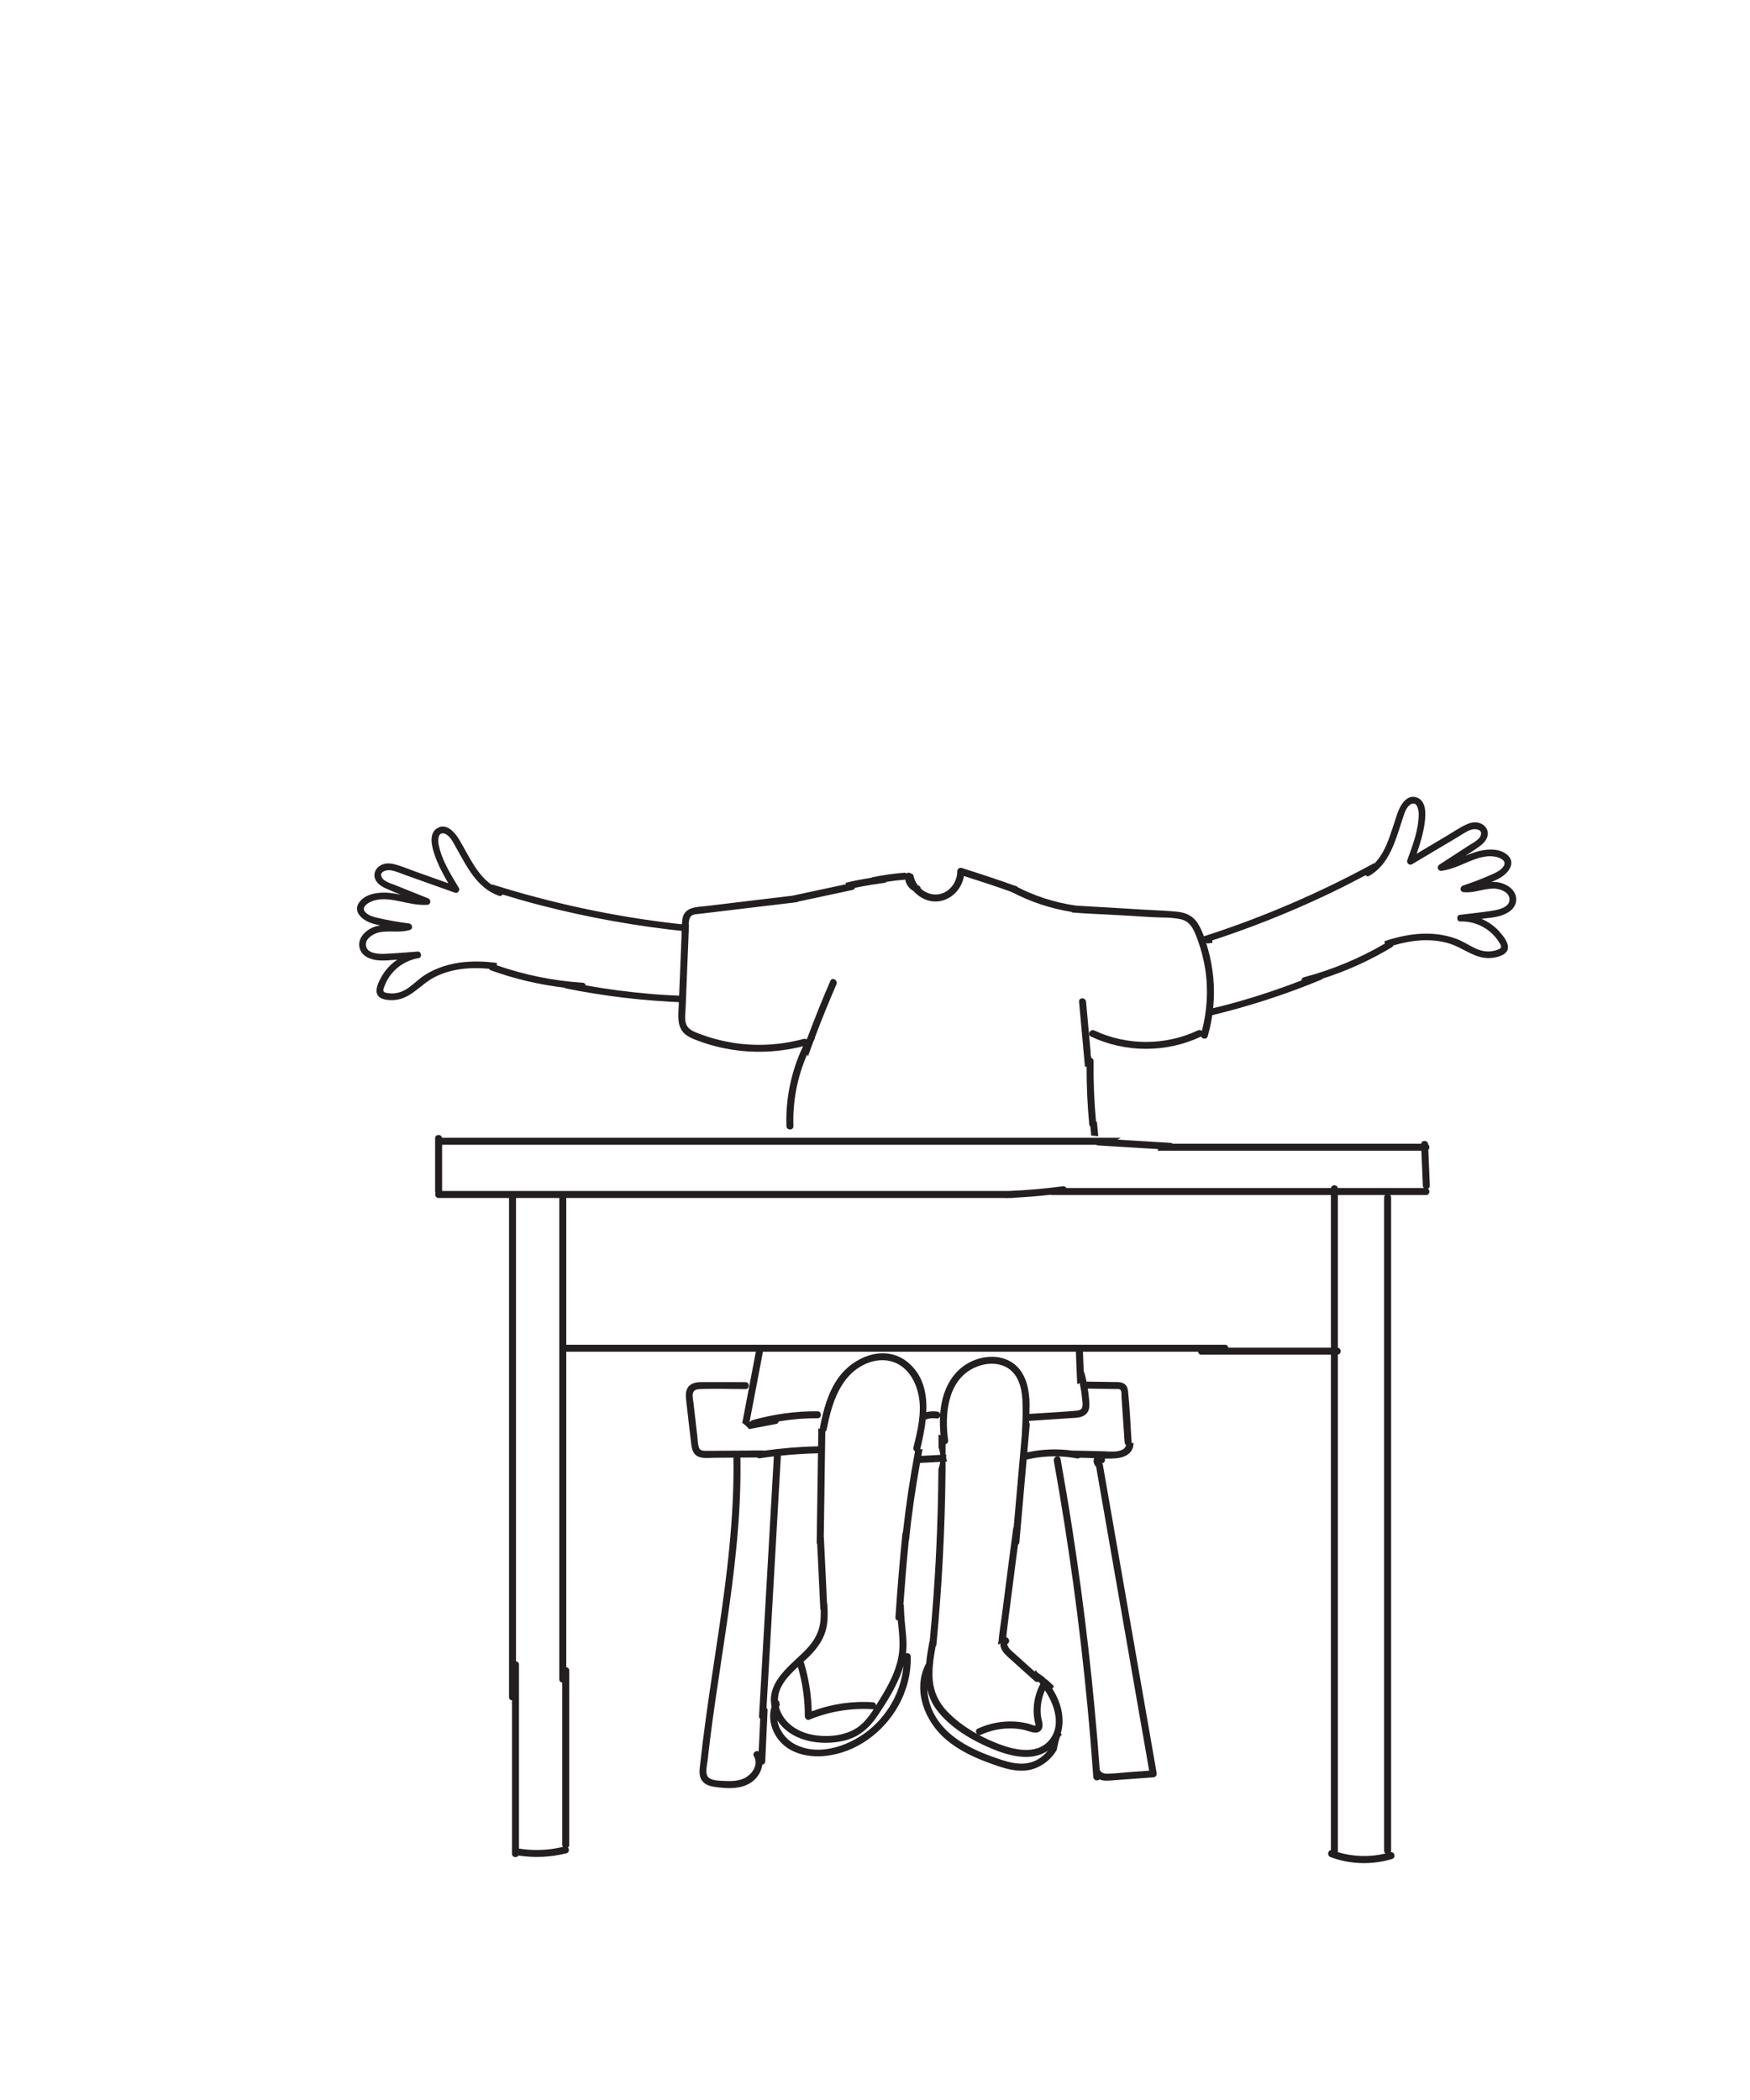 <?xml version="1.0" encoding="UTF-8"?>
<svg width="500px" height="600px" viewBox="0 0 500 600" version="1.1" xmlns="http://www.w3.org/2000/svg" xmlns:xlink="http://www.w3.org/1999/xlink">
    <title>sittingatdeskhandsspread</title>
    <g id="sittingatdeskhandsspread" stroke="none" stroke-width="1" fill="none" fill-rule="evenodd">
        <g id="body" transform="translate(102, 227.661)" fill="#231F20">
            <path d="M211.787,96.965 C211.661,95.581 211.536,94.197 211.41,92.814 C211.323,92.817 211.238,92.822 211.152,92.826 C210.623,87.07 210.383,81.292 210.449,75.512 C210.455,75.003 210.145,74.703 209.768,74.596 C209.771,74.533 209.77,74.47 209.773,74.406 C209.628,73.938 209.565,73.44 209.607,72.944 L208.302,58.542 C208.185,57.271 206.184,57.259 206.302,58.542 L207.991,77.17 C208.138,77.118 208.299,77.086 208.453,77.043 C208.439,82.574 208.685,88.102 209.217,93.609 C209.244,93.89 209.373,94.1 209.541,94.257 C209.617,95.095 209.693,95.934 209.769,96.772 C210.442,96.827 211.115,96.891 211.787,96.965" id="Fill-15"></path>
            <path d="M172.757,20.321 C172.143,20.126 171.478,20.654 171.49,21.286 C171.56,24.512 169.015,27.693 165.686,27.9 C163.949,28.008 162.313,27.335 161.08,26.207 C161.041,25.803 160.788,25.437 160.367,25.326 C160.323,25.315 160.281,25.3 160.239,25.287 C159.647,24.506 159.22,23.594 159.024,22.618 C158.928,22.144 158.597,21.927 158.235,21.906 C158.06,21.764 157.826,21.656 157.609,21.666 C157.393,21.675 157.182,21.754 157.01,21.886 C156.845,21.76 156.653,21.671 156.439,21.687 C153.317,21.922 150.212,22.365 147.15,23.019 C147.056,23.04 146.978,23.092 146.9,23.14 C144.461,23.519 142.031,23.976 139.634,24.56 C139.666,24.695 139.68,24.834 139.705,24.971 C134.575,26.07 129.445,27.169 124.316,28.267 C120.34,28.744 116.365,29.219 112.39,29.695 L100.053,31.172 C97.138,31.521 93.471,31.343 92.964,35.013 C92.709,36.855 92.763,38.771 92.688,40.627 C92.601,42.782 92.514,44.937 92.427,47.092 L91.924,59.525 C91.799,62.613 91.271,66.079 94.13,68.111 C95.372,68.994 96.894,69.506 98.318,70.011 C100.131,70.658 101.983,71.193 103.86,71.617 C111.624,73.371 119.738,73.229 127.445,71.26 C124.074,78.361 122.426,86.2 122.692,94.082 C122.735,95.365 124.735,95.371 124.692,94.082 C124.453,87.009 125.819,80.002 128.628,73.55 C128.7,73.773 128.764,74.002 128.817,74.232 C129.221,73.095 129.626,71.959 130.044,70.828 C130.156,70.523 130.274,70.221 130.387,69.918 C130.497,69.715 130.592,69.505 130.705,69.302 C130.809,69.117 130.831,68.939 130.822,68.767 C132.751,63.655 134.801,58.589 136.982,53.578 C137.49,52.409 135.768,51.389 135.255,52.568 C132.934,57.899 130.776,63.299 128.736,68.742 C128.629,68.939 128.522,69.136 128.417,69.336 C128.208,69.17 127.937,69.08 127.599,69.171 C121.052,70.941 114.147,71.353 107.444,70.277 C104.228,69.76 101.063,68.927 98.015,67.777 C96.696,67.28 95.034,66.726 94.277,65.44 C93.461,64.052 93.822,62.052 93.884,60.519 C94.182,53.142 94.48,45.765 94.778,38.389 C94.83,37.099 94.414,34.419 95.903,33.776 C96.564,33.491 97.373,33.493 98.079,33.408 L101.533,32.995 C105.152,32.562 108.771,32.129 112.39,31.695 C116.302,31.226 120.215,30.759 124.127,30.291 C124.224,30.297 124.319,30.309 124.426,30.287 C124.539,30.262 124.653,30.238 124.765,30.214 C125.154,30.168 125.544,30.121 125.934,30.074 C125.918,30.041 125.909,30.006 125.894,29.972 C131.132,28.85 136.369,27.728 141.607,26.606 C141.988,26.525 142.188,26.286 142.27,26.008 C142.815,25.888 143.361,25.771 143.908,25.668 C146.019,25.27 148.143,24.949 150.269,24.649 C150.528,24.612 150.851,24.549 151.211,24.48 C151.212,24.422 151.209,24.362 151.209,24.302 C152.943,24.03 154.686,23.818 156.439,23.687 C156.51,23.681 156.574,23.654 156.643,23.637 C156.846,25.012 157.76,26.267 158.991,26.914 C160.721,28.909 163.34,30.136 166.027,29.872 C169.822,29.496 172.855,26.305 173.399,22.625 C178.123,24.133 182.85,25.675 187.523,27.357 C187.859,26.748 188.279,26.188 188.784,25.7 C183.488,23.774 178.126,22.031 172.757,20.321" id="Fill-17"></path>
            <path d="M131.573,175.562 C125.269,175.523 118.981,176.382 112.919,178.117 C112.638,178.197 112.459,178.365 112.348,178.563 L112.161,178.598 C112.88,174.832 113.598,171.066 114.317,167.299 C114.952,163.969 115.587,160.64 116.222,157.31 C115.488,157.507 114.766,157.731 114.062,157.995 C113.473,161.082 112.884,164.169 112.295,167.256 C111.556,171.132 110.817,175.007 110.077,178.883 C110.809,179.361 111.461,179.964 112.003,180.659 C114.612,180.162 117.222,179.665 119.831,179.167 C120.183,179.1 120.419,178.792 120.51,178.454 C124.158,177.841 127.856,177.539 131.573,177.562 C132.86,177.571 132.862,175.571 131.573,175.562" id="Fill-19"></path>
            <path d="M220.556,278.664 C218.493,278.816 216.392,279.103 214.324,279.107 C213.339,279.108 212.651,278.867 212.216,278.041 C210.525,254.944 207.907,231.917 204.347,209.033 C203.315,202.398 202.202,195.775 201.014,189.165 C200.93,188.697 200.613,188.478 200.259,188.449 C202.093,188.498 203.925,188.689 205.736,189.03 C206.067,189.093 206.343,189.001 206.554,188.834 C207.175,188.849 207.796,188.862 208.417,188.877 C209.15,188.893 209.89,188.927 210.634,188.963 C210.6,189.035 210.562,189.105 210.537,189.178 C210.488,189.329 210.473,189.496 210.459,189.654 C210.452,189.731 210.456,189.808 210.465,189.885 C210.485,190.051 210.502,190.219 210.555,190.378 C210.702,190.827 210.956,191.205 211.246,191.566 C211.244,191.635 211.228,191.698 211.241,191.773 C215.223,214.588 219.204,237.401 223.186,260.216 L226.332,278.239 C224.407,278.381 222.481,278.522 220.556,278.664 M191.509,187.283 C191.742,184.653 191.973,182.023 192.204,179.394 C192.229,179.119 192.143,178.915 192.012,178.758 C192.018,178.609 192.025,178.46 192.032,178.311 C194.607,178.14 197.182,177.968 199.756,177.796 C201.08,177.707 202.405,177.619 203.729,177.53 C204.757,177.462 205.87,177.477 206.864,177.165 C207.777,176.878 208.55,176.325 208.942,175.433 C209.374,174.449 209.26,173.328 209.181,172.285 C209.101,171.214 208.966,170.148 208.799,169.088 L215.177,169.185 C215.66,169.192 216.144,169.199 216.627,169.207 C217.008,169.213 217.56,169.146 217.925,169.298 C218.583,169.572 218.402,171.096 218.442,171.683 C218.713,175.622 218.985,179.56 219.256,183.5 C219.175,183.495 219.093,183.492 219.013,183.479 C219.08,183.518 219.135,183.564 219.217,183.589 C219.237,183.595 219.245,183.607 219.264,183.614 C219.283,183.891 219.302,184.168 219.321,184.445 C219.346,184.805 219.528,185.052 219.766,185.21 C219.591,185.711 219.266,186.183 218.937,186.389 C217.338,187.393 215.006,187.026 213.218,186.985 L204.426,186.786 C204.427,186.793 204.428,186.799 204.43,186.805 C200.126,186.211 195.766,186.373 191.509,187.283 M189.961,182.16 C189.179,191.035 188.396,199.91 187.614,208.785 C187.578,208.784 187.542,208.787 187.506,208.786 C186.399,217.189 185.302,225.595 184.235,234.004 C183.924,236.445 183.471,238.924 183.291,241.384 C183.147,241.64 183.109,241.951 183.203,242.237 C183.386,242.131 183.573,242.03 183.752,241.917 C183.784,241.889 183.815,241.86 183.845,241.832 C183.786,242.277 183.845,242.751 184.025,243.211 C184.524,244.488 185.498,245.324 186.493,246.217 C188.878,248.361 191.264,250.505 193.649,252.648 C193.995,252.961 194.402,252.968 194.735,252.816 C194.908,253.03 195.087,253.239 195.254,253.457 C195.233,253.49 195.204,253.507 195.185,253.543 C194.037,255.756 193.387,258.18 193.327,260.676 C193.296,261.94 193.43,263.211 193.696,264.447 C193.744,264.674 193.861,264.941 193.855,265.172 C193.847,265.467 194.014,265.367 193.705,265.361 C193.195,265.352 192.544,265.004 192.047,264.873 C187.146,263.595 181.943,264.125 177.355,266.234 C176.63,266.567 176.747,267.354 177.215,267.779 C173.962,265.982 170.909,263.768 168.44,261.124 C166.165,258.687 164.789,255.742 164.497,252.41 C164.369,250.951 164.41,249.492 164.541,248.037 C164.541,248.035 164.541,248.032 164.542,248.029 C164.701,246.267 164.994,244.511 165.312,242.771 C165.429,242.626 165.524,242.455 165.545,242.228 C167.122,225.756 167.997,209.218 168.149,192.67 C168.157,191.758 168.148,190.847 168.15,189.935 L168.641,189.908 C168.535,189.656 168.431,189.405 168.38,189.135 C168.3,188.712 168.311,188.311 168.368,187.924 C168.295,187.928 168.223,187.932 168.152,187.935 C168.15,186.957 168.159,185.979 168.154,185.002 C168.594,184.838 168.973,184.418 168.892,183.831 C167.888,176.562 168.647,167.06 176.014,163.306 C178.805,161.884 182.412,161.416 185.294,162.852 C188.818,164.607 189.914,168.592 190.11,172.239 C190.285,175.525 190.134,178.851 189.946,182.166 C189.951,182.163 189.956,182.162 189.961,182.16 M196.564,255.288 C199.339,259.48 201.409,265.605 197.541,269.82 C193.939,273.747 187.704,272.278 183.369,270.625 C181.45,269.893 179.521,269.018 177.65,268.01 C177.868,268.072 178.11,268.078 178.364,267.961 C180.788,266.847 183.436,266.242 186.103,266.182 C187.408,266.15 188.718,266.236 190.002,266.469 C191.223,266.689 192.452,267.282 193.68,267.371 C194.751,267.448 195.645,266.839 195.827,265.757 C196.011,264.659 195.48,263.455 195.38,262.362 C195.159,259.935 195.573,257.502 196.564,255.288 M193.375,275.576 C189.486,277.176 185.217,275.558 181.488,274.232 C174.427,271.722 167.017,267.706 164.1,260.369 C163.419,258.657 163.025,256.84 162.952,255.024 C163.404,257.034 164.215,258.969 165.55,260.766 C169.327,265.852 175.438,269.461 181.183,271.887 C186.06,273.945 192.541,275.792 197.342,272.576 C196.308,273.877 194.955,274.928 193.375,275.576 M161.238,188.307 C161.359,187.66 161.468,187.012 161.593,186.365 C161.37,186.394 161.144,186.402 160.92,186.424 C161.559,183.769 162.189,180.857 162.5,177.925 C162.513,177.92 162.525,177.914 162.538,177.91 C162.69,177.855 162.844,177.806 162.998,177.762 C163.154,177.718 163.311,177.68 163.469,177.646 C163.537,177.633 163.605,177.62 163.673,177.608 C163.705,177.602 163.986,177.574 163.814,177.584 C163.639,177.595 163.925,177.574 163.955,177.571 C164.025,177.565 164.094,177.56 164.162,177.556 C164.324,177.547 164.486,177.543 164.647,177.545 C164.808,177.547 164.97,177.555 165.13,177.568 C165.191,177.574 165.25,177.58 165.31,177.587 C165.345,177.592 165.379,177.598 165.413,177.603 C165.686,177.648 165.937,177.647 166.184,177.503 C166.354,177.403 166.497,177.221 166.581,177.029 C166.493,178.824 166.557,180.634 166.734,182.422 C166.536,182.338 166.333,182.265 166.138,182.178 C166.149,183.412 166.151,184.645 166.154,185.879 C166.412,186.562 166.575,187.283 166.65,188.016 C164.845,188.112 163.041,188.209 161.238,188.307 M159.44,186.998 C157.993,194.64 156.839,202.334 155.989,210.064 C155.907,210.194 155.845,210.342 155.827,210.522 C155.035,218.483 154.371,226.457 153.834,234.438 C153.798,234.971 154.123,235.268 154.518,235.359 C154.871,238.894 155.341,242.467 154.653,245.953 C153.845,250.047 151.872,253.773 149.711,257.301 C149.255,258.045 148.795,258.818 148.32,259.592 C148.256,259.148 147.953,258.73 147.385,258.693 C141.452,258.303 135.491,259.197 129.932,261.288 C129.816,256.63 129.091,252.005 127.757,247.535 C127.711,247.379 127.638,247.252 127.548,247.15 C128.085,246.66 128.608,246.178 129.095,245.701 C131.734,243.117 133.754,240.191 134.288,236.46 C134.571,234.487 134.504,232.51 134.38,230.531 C134.355,230.537 134.329,230.539 134.303,230.546 L133.393,211.652 C133.391,211.604 133.369,211.571 133.362,211.527 L133.798,181.36 C133.987,181.247 134.138,181.06 134.194,180.769 C135.578,173.559 137.979,165.366 145.243,162.06 C148.468,160.593 152.244,160.484 155.27,162.479 C158.162,164.387 159.832,167.758 160.475,171.077 C161.433,176.021 160.139,181.129 158.985,185.924 C158.866,186.418 159.099,186.794 159.44,186.998 M156.122,248.301 C155.574,254.958 152.301,261.227 147.338,265.726 C141.702,270.836 132.118,274.579 124.894,270.568 C122.446,269.21 120.531,266.625 120.099,263.859 C120.251,264.094 120.409,264.324 120.574,264.546 C120.636,264.732 120.761,264.887 120.925,265.004 C125.053,270.033 132.807,271.154 139.06,269.703 C143.402,268.695 146.361,266.07 148.792,262.443 C151.231,258.808 153.602,255.047 155.23,250.968 C155.577,250.096 155.868,249.203 156.122,248.301 M125.975,248.592 C127.296,253.196 127.966,257.93 127.955,262.725 C127.954,263.309 128.607,263.943 129.221,263.689 C134.983,261.308 141.163,260.283 147.385,260.693 C147.484,260.699 147.562,260.674 147.646,260.656 C146.137,263 144.401,265.23 141.972,266.529 C138.412,268.434 133.692,268.742 129.786,267.92 C125.964,267.114 122.416,264.863 120.901,261.133 C120.75,260.762 120.64,260.402 120.544,260.046 C120.61,259.889 120.67,259.732 120.749,259.578 C120.776,259.525 120.792,259.474 120.809,259.422 C120.722,259.113 120.659,258.797 120.623,258.477 C120.526,258.362 120.409,258.265 120.277,258.195 C120.173,254.362 123.036,251.316 125.975,248.592 M216.521,210.445 C215.404,204.044 214.286,197.643 213.169,191.242 C213.161,191.196 213.137,191.17 213.125,191.129 C213.125,191.113 213.135,191.098 213.135,191.082 C213.122,190.993 213.111,190.904 213.099,190.816 C213.058,190.668 212.982,190.541 212.882,190.427 C213.082,190.391 213.278,190.32 213.418,190.168 C213.47,190.101 213.522,190.033 213.575,189.966 C213.664,189.81 213.71,189.642 213.711,189.461 C213.72,189.34 213.705,189.208 213.673,189.08 C214.827,189.103 215.977,189.084 217.106,188.968 C219.076,188.764 221.118,187.906 221.708,185.847 C221.813,185.483 221.854,185.11 221.853,184.741 C221.88,184.699 221.899,184.652 221.92,184.605 C221.716,184.646 221.507,184.641 221.299,184.609 C221.304,184.553 221.326,184.508 221.321,184.445 C220.988,179.601 220.822,174.712 220.312,169.884 C220.218,168.997 219.931,168.134 219.121,167.652 C218.236,167.127 217.134,167.215 216.144,167.199 C213.673,167.162 211.202,167.124 208.732,167.087 C208.622,167.085 208.535,167.115 208.444,167.141 C208.27,166.305 208.079,165.473 207.853,164.648 C207.807,164.482 207.73,164.352 207.637,164.248 C207.535,161.764 207.432,159.28 207.368,156.795 C206.695,156.802 206.022,156.795 205.35,156.773 C205.447,160.451 205.598,164.127 205.775,167.802 C205.793,167.798 205.811,167.792 205.828,167.787 C206.037,167.704 206.265,167.592 206.485,167.515 C206.776,168.884 207.001,170.267 207.129,171.663 C207.207,172.513 207.47,173.715 207.153,174.538 C206.864,175.285 205.928,175.37 205.228,175.43 C200.864,175.799 196.481,176.017 192.111,176.307 C192.163,174.827 192.187,173.348 192.088,171.87 C191.817,167.828 190.501,163.595 186.821,161.408 C183.642,159.519 179.589,159.665 176.243,161.019 C172.443,162.56 169.742,165.557 168.195,169.32 C167.262,171.588 166.793,173.978 166.621,176.401 C166.538,176.055 166.315,175.736 165.946,175.675 C164.827,175.488 163.726,175.547 162.658,175.815 C162.904,170.498 161.828,165.3 157.467,161.642 C150.959,156.182 141.857,159.875 137.443,166.126 C134.514,170.274 133.209,175.32 132.265,180.237 C132.24,180.369 132.25,180.489 132.268,180.604 C132.117,180.547 131.964,180.492 131.812,180.435 C131.653,191.428 131.493,202.422 131.334,213.415 C131.381,213.403 131.43,213.399 131.477,213.391 C131.774,219.565 132.072,225.74 132.369,231.916 C132.378,232.091 132.428,232.236 132.498,232.364 C132.517,233.332 132.506,234.301 132.425,235.269 C132.094,239.215 129.996,242.091 127.217,244.733 C122.856,248.879 117.058,253.386 118.456,259.951 C117.373,263.385 118.472,267.168 120.861,269.892 C124.025,273.499 129.239,274.523 133.823,274.034 C142.618,273.096 150.376,267.353 154.649,259.722 C157.056,255.424 158.344,250.544 158.198,245.613 C158.175,244.827 157.419,244.525 156.843,244.701 C156.875,244.432 156.92,244.166 156.942,243.894 C157.161,241.096 156.733,238.305 156.492,235.521 C156.356,233.947 156.275,232.371 156.228,230.794 C156.188,230.812 156.145,230.824 156.105,230.842 C156.547,224.71 157.057,218.584 157.65,212.466 C157.669,212.475 157.689,212.48 157.708,212.49 C158.469,205.061 159.543,197.67 160.869,190.321 C160.879,190.321 160.885,190.326 160.894,190.325 C162.804,190.223 164.713,190.12 166.623,190.018 C166.535,190.707 166.373,191.386 166.122,192.028 C166.028,204.096 165.579,216.162 164.72,228.201 C164.41,232.556 164.041,236.906 163.632,241.253 C163.58,241.344 163.531,241.436 163.507,241.56 C163.143,243.535 162.802,245.56 162.619,247.579 C158.568,255.146 162.249,264.297 168.444,269.469 C171.851,272.313 175.861,274.271 179.999,275.812 C184.144,277.355 188.963,279.194 193.376,277.704 C196.113,276.781 198.447,274.84 199.895,272.375 C200.176,271.227 200.355,270.055 200.726,268.928 C200.853,268.543 201.069,268.225 201.344,267.987 C201.329,267.967 201.324,267.935 201.307,267.916 C201.261,267.766 201.183,267.632 201.082,267.519 C202.144,264.059 201.425,259.986 199.766,256.748 C199.413,256.061 199.022,255.391 198.615,254.728 C198.861,254.631 199.051,254.433 199.1,254.135 C199.027,254.055 198.959,253.972 198.885,253.893 C198.26,253.235 197.594,252.617 196.9,252.034 L196.923,252.238 C196.788,252.058 196.642,251.885 196.503,251.707 C196.411,251.634 196.32,251.559 196.228,251.484 C196.226,251.483 196.227,251.483 196.225,251.482 C196.133,251.413 196.041,251.344 195.95,251.275 C195.551,250.98 195.145,250.697 194.733,250.421 C194.366,250.175 194.112,249.846 193.958,249.482 C193.86,249.643 193.732,249.783 193.599,249.919 C192.077,248.551 190.555,247.183 189.033,245.814 L187.585,244.514 C187.173,244.144 186.718,243.791 186.375,243.351 C186.161,243.077 185.966,242.757 185.862,242.424 C185.848,242.378 185.805,242.203 185.802,242.182 C185.808,242.23 185.804,241.976 185.791,242.112 C185.805,241.972 185.719,242.088 185.873,241.993 C186.746,241.455 186.278,240.262 185.494,240.141 C185.823,236.899 186.499,231.916 186.579,231.289 C187.125,227.012 187.674,222.734 188.228,218.458 C188.433,216.874 188.644,215.29 188.853,213.706 C189.062,213.547 189.215,213.307 189.244,212.98 L191.327,189.363 C194.241,188.681 197.228,188.375 200.208,188.449 C199.617,188.43 198.947,188.925 199.085,189.697 C203.27,212.985 206.491,236.443 208.715,260.001 C209.346,266.686 209.897,273.38 210.371,280.078 C210.442,281.078 211.673,281.289 212.164,280.721 C212.288,280.779 212.407,280.843 212.545,280.888 C213.532,281.205 214.581,281.102 215.595,281.029 C216.918,280.934 218.241,280.834 219.564,280.737 C222.21,280.543 224.856,280.348 227.502,280.153 C228.194,280.102 228.583,279.559 228.466,278.888 C224.485,256.073 220.503,233.26 216.521,210.445" id="Fill-21"></path>
            <path d="M326.371,34.086 C328.755,33.447 331.3,31.936 331.194,29.136 C331.099,26.611 328.66,24.99 326.411,24.495 C325.65,24.328 324.896,24.299 324.145,24.344 C325.052,23.968 325.943,23.559 326.766,23.061 C328.889,21.776 331.165,18.981 328.82,16.734 C326.477,14.49 322.476,14.889 319.65,15.755 C318.657,16.059 317.692,16.443 316.735,16.844 C317.983,16.035 319.225,15.217 320.438,14.365 C321.673,13.498 323.003,12.264 323.092,10.649 C323.165,9.308 322.309,8.163 321.114,7.639 C319.7,7.016 318.202,7.315 316.847,7.948 C315.033,8.797 313.332,9.979 311.612,11.001 C308.662,12.756 305.711,14.51 302.76,16.264 C303.767,13.359 304.663,10.414 305.062,7.357 C305.376,4.959 305.607,1.056 302.656,0.147 C299.834,-0.725 298.055,2.482 297.293,4.65 C296.297,7.484 295.499,10.39 294.355,13.171 C293.458,15.352 292.294,17.449 290.644,19.096 C290.616,19.057 290.582,19.022 290.554,18.982 C274.82,27.563 258.285,34.665 241.205,40.099 C241.19,40.104 241.176,40.107 241.162,40.112 C241.518,40.633 241.802,41.2 242.019,41.795 C254.385,37.848 266.487,33.081 278.193,27.47 C281.554,25.858 284.868,24.155 288.161,22.41 C288.41,22.689 288.8,22.816 289.227,22.571 C295.069,19.211 296.727,12.329 298.719,6.383 C299.195,4.959 299.697,2.878 301.141,2.111 C302.874,1.191 303.35,3.725 303.349,4.908 C303.341,9.441 301.589,13.921 300.073,18.122 C299.804,18.869 300.677,19.719 301.405,19.286 C304.223,17.611 307.039,15.937 309.855,14.262 L314.282,11.631 C315.576,10.861 316.893,9.885 318.33,9.402 C319.434,9.031 321.59,9.227 321.1,10.927 C320.712,12.279 318.775,13.192 317.701,13.889 C314.894,15.712 312.087,17.534 309.279,19.357 C308.383,19.939 308.787,21.296 309.904,21.145 C312.606,20.777 315.06,19.613 317.548,18.565 C320.094,17.492 323.058,16.454 325.827,17.267 C327.007,17.612 328.476,18.414 327.615,19.809 C326.946,20.892 325.687,21.523 324.569,22.029 C321.786,23.29 318.928,24.389 316.028,25.351 C315.04,25.678 315.029,27.121 316.164,27.238 C319.106,27.543 321.811,26.232 324.713,26.212 C326.443,26.2 329.257,27.172 329.294,29.275 C329.334,31.586 326.171,32.262 324.427,32.539 C321.331,33.029 318.194,33.336 315.084,33.73 C314.028,33.863 314.14,35.648 315.22,35.617 C318.733,35.518 322.18,36.875 324.634,39.411 C325.225,40.022 325.764,40.69 326.21,41.412 C326.415,41.743 326.789,42.251 326.862,42.639 C326.995,43.336 326.307,43.518 325.779,43.72 C323.756,44.498 321.6,44.253 319.663,43.363 C317.847,42.527 316.191,41.397 314.323,40.662 C312.512,39.948 310.591,39.508 308.659,39.277 C304.589,38.794 300.436,39.306 296.495,40.365 C295.506,40.632 294.529,40.936 293.559,41.259 C293.605,41.483 293.632,41.716 293.659,41.947 C286.42,46.162 278.663,49.405 270.558,51.546 C270.071,51.675 269.861,52.066 269.851,52.463 C264.027,54.717 258.103,56.712 252.099,58.432 C249.009,59.317 245.892,60.1 242.764,60.834 C242.945,61.436 243.064,62.059 243.11,62.69 C254.27,60.055 265.22,56.541 275.808,52.119 C275.806,52.072 275.811,52.025 275.81,51.979 C282.744,49.749 289.412,46.749 295.664,42.992 C295.889,42.857 296.022,42.67 296.089,42.469 C301.208,40.969 306.492,40.335 311.741,41.811 C316.043,43.021 319.56,46.567 324.266,46.033 C325.777,45.862 328.392,45.248 328.797,43.492 C329.175,41.857 327.635,39.958 326.652,38.797 C325.198,37.078 323.332,35.742 321.272,34.866 C321.332,34.858 321.392,34.852 321.452,34.844 C323.09,34.637 324.77,34.514 326.371,34.086" id="Fill-23"></path>
            <path d="M65.361,53.885 C65.276,53.498 64.994,53.155 64.492,53.121 C56.126,52.582 47.89,50.895 39.973,48.153 C39.956,47.921 39.937,47.688 39.939,47.459 C38.924,47.328 37.908,47.218 36.886,47.148 C32.814,46.867 28.641,47.165 24.74,48.424 C22.89,49.022 21.089,49.824 19.449,50.873 C17.757,51.954 16.352,53.383 14.73,54.553 C13.001,55.799 10.932,56.454 8.797,56.081 C8.24,55.985 7.529,55.939 7.526,55.229 C7.523,54.834 7.792,54.264 7.929,53.9 C8.229,53.104 8.629,52.346 9.091,51.633 C11.01,48.671 14.131,46.675 17.597,46.096 C18.663,45.918 18.428,44.145 17.366,44.217 C14.239,44.43 11.102,44.735 7.969,44.849 C6.205,44.913 2.971,44.86 2.566,42.584 C2.196,40.513 4.77,39.018 6.47,38.696 C9.321,38.156 12.229,38.922 15.057,38.056 C16.147,37.723 15.859,36.308 14.826,36.177 C11.795,35.793 8.779,35.265 5.805,34.564 C4.61,34.282 3.254,33.906 2.388,32.971 C1.275,31.77 2.562,30.699 3.653,30.133 C6.214,28.802 9.323,29.25 12.028,29.812 C14.671,30.362 17.303,31.031 20.025,30.87 C21.151,30.804 21.285,29.394 20.293,28.995 C17.188,27.748 14.082,26.5 10.976,25.253 C9.788,24.776 7.712,24.254 7.069,23 C6.262,21.428 8.34,20.821 9.494,20.971 C10.997,21.168 12.478,21.872 13.896,22.378 L18.747,24.108 C21.833,25.208 24.92,26.309 28.007,27.409 C28.805,27.694 29.498,26.692 29.09,26.01 C26.793,22.18 24.211,18.121 23.329,13.674 C23.1,12.514 23.079,9.937 24.958,10.506 C26.522,10.98 27.415,12.925 28.157,14.231 C31.257,19.681 34.209,26.115 40.59,28.286 C41.056,28.446 41.414,28.244 41.605,27.923 C45.172,29.001 48.753,30.033 52.361,30.967 C66.236,34.557 80.383,37.067 94.64,38.513 C94.656,37.879 94.735,37.246 94.888,36.634 C93.621,36.509 92.354,36.378 91.089,36.234 C73.281,34.193 55.689,30.408 38.596,25.02 C38.576,25.065 38.549,25.105 38.529,25.149 C36.593,23.852 35.047,22.018 33.746,20.051 C32.088,17.541 30.746,14.844 29.222,12.255 C28.057,10.276 25.694,7.471 23.091,8.868 C20.371,10.329 21.35,14.115 22.12,16.408 C23.101,19.33 24.547,22.049 26.095,24.705 C22.861,23.552 19.628,22.399 16.394,21.246 C14.51,20.574 12.613,19.742 10.67,19.259 C9.218,18.898 7.691,18.894 6.423,19.777 C5.352,20.522 4.733,21.811 5.063,23.112 C5.461,24.68 7.004,25.635 8.382,26.247 C9.737,26.85 11.113,27.412 12.494,27.966 C11.477,27.757 10.456,27.567 9.423,27.459 C6.483,27.155 2.48,27.533 0.614,30.188 C-1.254,32.843 1.518,35.148 3.849,35.999 C4.752,36.328 5.705,36.559 6.667,36.753 C5.921,36.854 5.187,37.028 4.473,37.338 C2.361,38.258 0.281,40.318 0.673,42.814 C1.109,45.582 3.898,46.573 6.36,46.741 C8.013,46.854 9.685,46.65 11.332,46.537 L11.514,46.526 C9.661,47.781 8.088,49.451 6.992,51.418 C6.252,52.746 5.107,54.908 5.792,56.44 C6.528,58.084 9.212,58.183 10.728,58.06 C15.448,57.678 18.216,53.52 22.204,51.503 C27.07,49.043 32.378,48.647 37.69,49.133 C37.794,49.318 37.961,49.475 38.208,49.565 C45.066,52.047 52.188,53.706 59.421,54.558 C59.428,54.604 59.443,54.649 59.45,54.696 C70.666,56.989 82.062,58.305 93.495,58.74 C93.568,58.108 93.704,57.485 93.914,56.889 C90.583,56.776 87.254,56.606 83.931,56.323 C77.708,55.791 71.51,54.975 65.361,53.885" id="Fill-25"></path>
            <path d="M280.224,111.779 C280.065,110.717 278.447,110.717 278.287,111.779 L202.688,111.779 C202.512,111.463 202.185,111.211 201.824,111.258 C196.619,111.955 191.385,112.406 186.138,112.624 L24.318,112.624 L24.318,99.42 L211.186,99.42 C211.327,99.517 211.489,99.592 211.698,99.605 C217.425,99.955 223.153,100.304 228.879,100.654 C228.855,100.808 228.819,100.963 228.758,101.109 L304.104,101.109 C304.245,104.435 304.383,107.76 304.523,111.087 C304.536,111.391 304.663,111.619 304.843,111.779 L280.224,111.779 Z M280.256,301.529 L280.256,159.36 C281.317,159.201 281.319,157.583 280.256,157.424 L280.256,113.779 L293.745,113.779 C293.577,113.939 293.46,114.166 293.46,114.468 L293.46,301.142 C293.46,301.501 293.621,301.749 293.845,301.908 C289.355,303.002 284.676,302.866 280.256,301.529 L280.256,301.529 Z M278.256,157.392 L248.943,157.392 C248.882,156.95 248.579,156.547 248.002,156.547 L59.794,156.547 L59.794,114.624 L185.255,114.624 C185.324,114.634 185.381,114.66 185.458,114.658 C185.686,114.649 185.912,114.633 186.138,114.624 L187.433,114.624 C187.426,114.604 187.428,114.58 187.422,114.56 C191.063,114.382 194.697,114.093 198.318,113.685 L198.318,113.779 L278.256,113.779 L278.256,157.392 Z M46.28,300.507 L46.28,247.927 C46.28,247.352 45.877,247.049 45.435,246.988 L45.435,114.624 L57.794,114.624 L57.794,252.151 C57.794,252.726 58.197,253.031 58.639,253.091 L58.639,299.453 C58.639,299.693 58.724,299.874 58.837,300.025 C54.725,301.006 50.454,301.177 46.28,300.507 L46.28,300.507 Z M305.987,111.957 C306.302,111.824 306.542,111.54 306.524,111.087 C306.38,107.675 306.237,104.262 306.093,100.85 C306.516,100.447 306.492,99.685 306.03,99.319 C306.029,99.306 306.028,99.295 306.028,99.282 C305.977,98.064 304.194,98.011 304.055,99.109 L233.03,99.109 C232.878,98.984 232.697,98.886 232.454,98.872 C227.372,98.561 222.291,98.252 217.21,97.941 C217.557,97.756 217.907,97.58 218.26,97.42 L24.287,97.42 C24.119,96.304 22.318,96.345 22.318,97.575 L22.318,112.779 C22.318,112.957 22.361,113.103 22.427,113.232 C22.206,113.82 22.5,114.624 23.318,114.624 L43.435,114.624 L43.435,257.219 C43.435,257.795 43.837,258.098 44.28,258.16 L44.28,301.306 C44.263,301.416 44.262,301.523 44.28,301.629 L44.28,301.987 C44.28,303.068 45.677,303.23 46.129,302.496 C50.698,303.191 55.347,302.99 59.837,301.846 C60.67,301.634 60.7,300.715 60.263,300.215 C60.482,300.054 60.639,299.807 60.639,299.453 L60.639,249.617 C60.639,249.042 60.237,248.738 59.794,248.677 L59.794,158.547 L240.305,158.547 C240.366,158.989 240.668,159.392 241.245,159.392 L278.256,159.392 L278.256,300.95 C277.37,301.032 277.104,302.551 278.149,302.941 C283.767,305.038 289.997,305.216 295.734,303.48 C296.899,303.128 296.48,301.397 295.38,301.535 C295.428,301.421 295.46,301.293 295.46,301.142 L295.46,114.468 C295.46,114.166 295.343,113.939 295.173,113.779 L305.441,113.779 C306.501,113.779 306.675,112.435 305.987,111.957 L305.987,111.957 Z" id="Fill-27"></path>
            <path d="M244.64,51.562 C244.376,48.841 243.885,46.141 243.141,43.511 C242.975,42.923 242.8,42.324 242.614,41.723 C242.767,41.838 242.961,41.912 243.223,41.881 C243.631,41.833 244.037,41.771 244.444,41.714 C244.328,41.068 244.24,40.413 244.17,39.752 C243.855,39.796 243.539,39.843 243.223,39.881 C242.676,39.947 242.377,40.36 242.303,40.794 C241.767,39.193 241.132,37.606 240.264,36.22 C238.91,34.06 236.928,33.109 234.443,32.841 C231.379,32.513 228.27,32.448 225.195,32.264 L206.526,31.148 C206.177,31.126 205.813,31.107 205.448,31.087 C199.377,30.242 193.476,28.324 188.055,25.469 C186.917,24.871 185.906,26.596 187.046,27.197 C192.448,30.041 198.246,31.941 204.259,32.905 C204.263,32.955 204.274,33.003 204.278,33.053 C208.782,33.427 213.328,33.554 217.825,33.824 C220.937,34.009 224.048,34.195 227.16,34.381 C229.882,34.544 232.887,34.378 235.545,35.031 C238.385,35.726 239.372,38.633 240.267,41.107 C241.217,43.731 241.911,46.449 242.343,49.205 C243.264,55.091 242.905,61.13 241.394,66.885 C241.108,66.635 240.696,66.522 240.262,66.728 C231.017,71.124 219.936,71.138 210.68,66.761 C209.523,66.214 208.506,67.939 209.67,68.489 C219.593,73.18 231.257,73.18 241.18,68.496 C241.492,69.24 242.782,69.4 243.068,68.404 C244.635,62.949 245.187,57.214 244.64,51.562" id="Fill-29"></path>
            <path d="M115.805,246.236 L114.866,262.697 C114.846,263.05 114.989,263.297 115.2,263.455 L114.769,272.752 C114.015,272.322 112.868,273.173 113.408,274.121 C114.916,276.767 112.579,279.761 110.086,280.652 C108.556,281.199 106.917,281.267 105.309,281.189 C103.894,281.121 101.767,281.189 100.567,280.3 C99.283,279.349 100.01,276.828 100.156,275.485 C100.367,273.55 100.594,271.617 100.834,269.685 C101.303,265.908 101.823,262.136 102.367,258.369 C104.489,243.67 106.982,229.013 108.417,214.224 C109.229,205.851 109.685,197.443 109.553,189.029 C109.551,188.941 109.52,188.874 109.502,188.798 L114.279,188.764 C114.49,188.935 114.766,189.035 115.097,188.984 C116.429,188.782 117.764,188.603 119.102,188.445 L115.805,246.236 Z M131.571,185.573 C126.437,185.686 121.322,186.122 116.238,186.829 C116.125,186.783 116,186.752 115.853,186.754 L102.717,186.845 C101.663,186.852 100.605,186.886 99.551,186.865 C98.647,186.847 97.942,186.745 97.651,185.789 C97.369,184.866 97.365,183.815 97.255,182.861 C97.129,181.766 97.003,180.672 96.877,179.578 C96.624,177.389 96.372,175.201 96.119,173.011 C96.022,172.169 95.735,171.039 96.042,170.213 C96.362,169.353 97.256,169.254 98.064,169.22 C102.35,169.047 106.68,169.224 110.97,169.23 C112.257,169.232 112.259,167.232 110.97,167.23 C106.927,167.224 102.883,167.211 98.84,167.213 C97.457,167.215 95.939,167.283 94.901,168.322 C93.761,169.464 93.905,171.136 94.072,172.601 C94.541,176.706 94.994,180.812 95.492,184.913 C95.656,186.262 95.939,187.633 97.21,188.37 C98.602,189.175 100.575,188.86 102.101,188.849 C103.932,188.837 105.763,188.824 107.594,188.81 C107.579,188.882 107.551,188.946 107.553,189.029 C107.816,205.804 105.698,222.478 103.244,239.04 C102.019,247.314 100.716,255.578 99.593,263.867 C99.046,267.895 98.538,271.927 98.104,275.968 C97.929,277.599 97.54,279.481 98.478,280.961 C99.265,282.203 100.745,282.66 102.119,282.869 C105.665,283.405 109.947,283.664 112.963,281.353 C114.493,280.18 115.58,278.398 115.805,276.535 C116.228,276.455 116.611,276.155 116.637,275.605 C116.862,270.753 117.086,265.899 117.311,261.047 C117.326,260.709 117.198,260.465 117.002,260.305 C118.057,241.815 119.112,223.326 120.167,204.835 C120.48,199.348 120.793,193.861 121.106,188.375 C121.109,188.323 121.09,188.287 121.087,188.24 C124.571,187.882 128.068,187.65 131.571,187.573 C132.856,187.545 132.86,185.545 131.571,185.573 L131.571,185.573 Z" id="Fill-31"></path>
        </g>
    </g>
</svg>